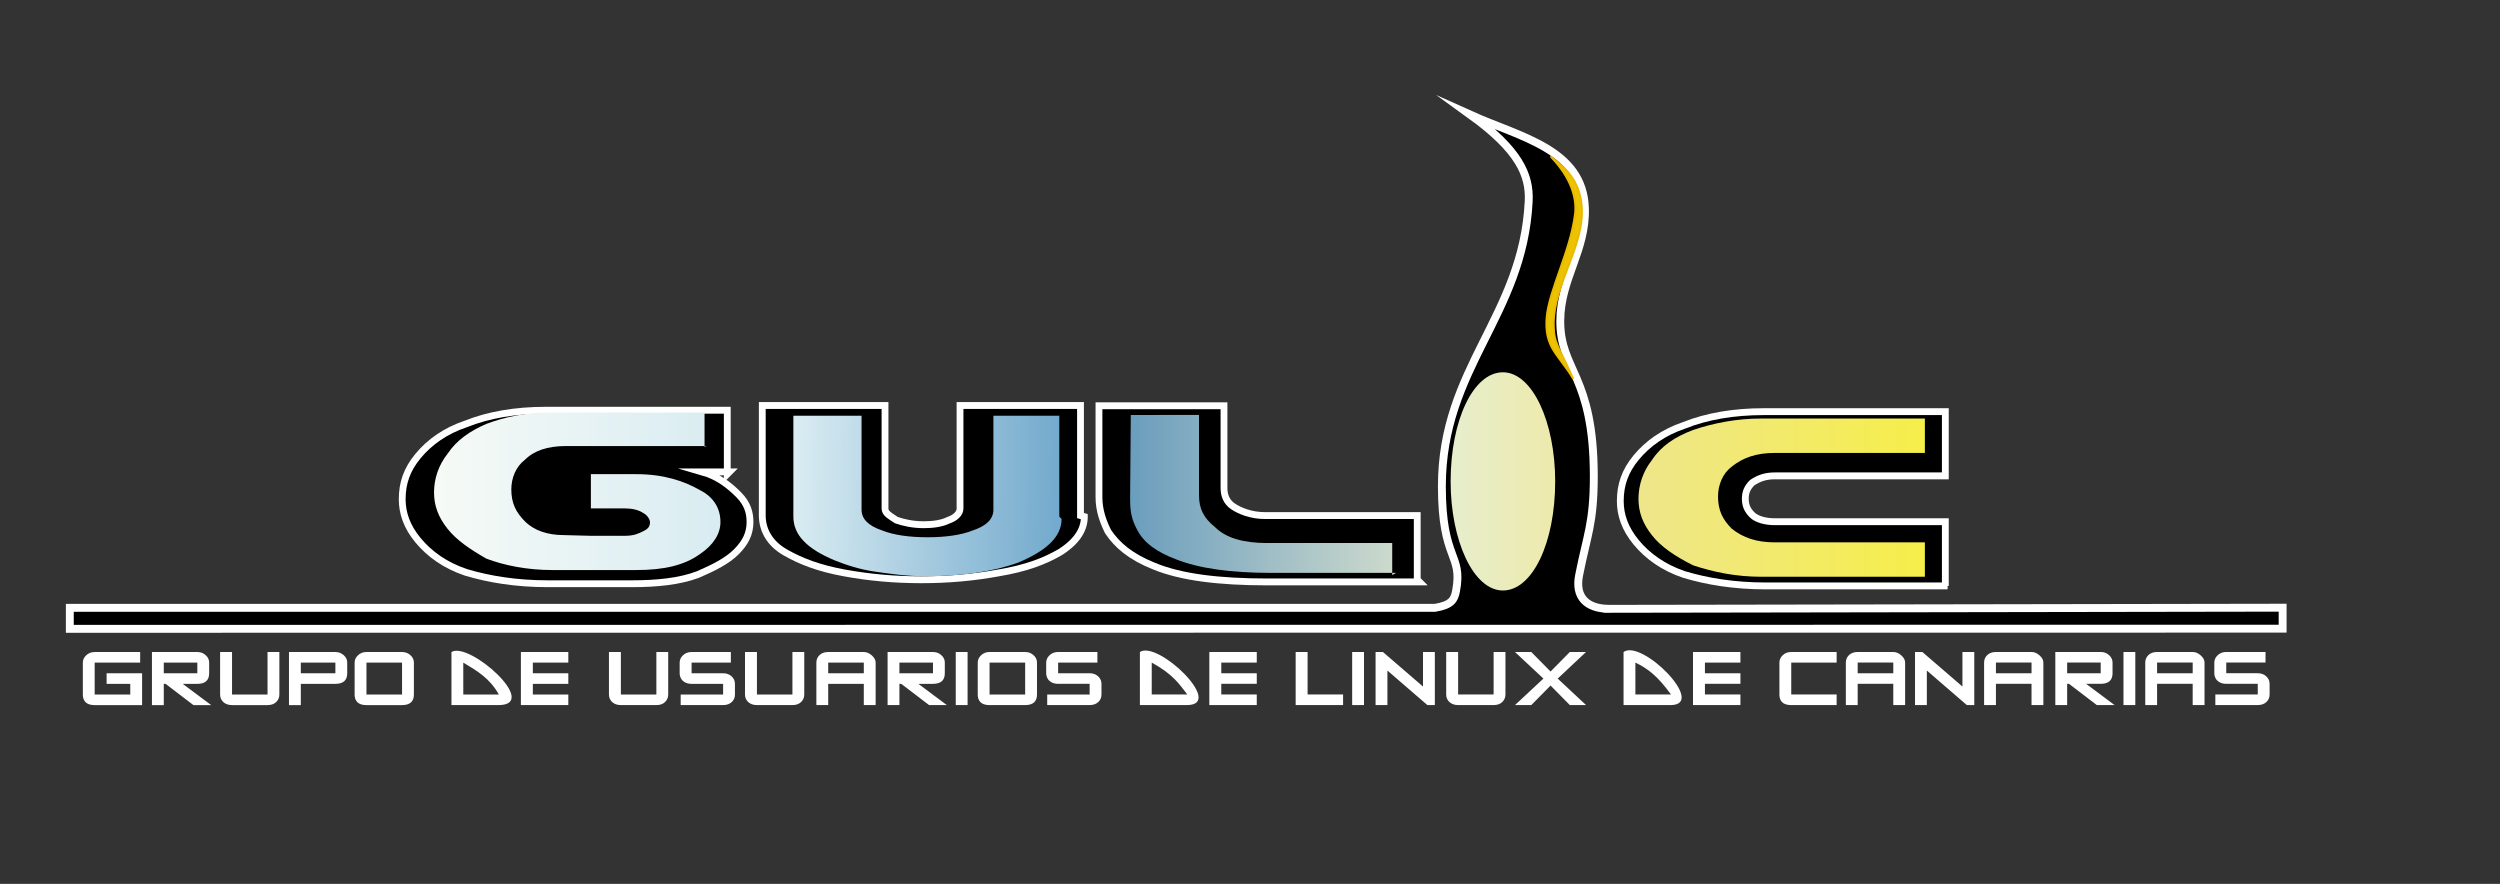 <?xml version="1.0" encoding="UTF-8" standalone="no"?>
<!-- Created with Inkscape (http://www.inkscape.org/) -->

<svg
   xmlns:dc="http://purl.org/dc/elements/1.1/"
   xmlns:cc="http://creativecommons.org/ns#"
   xmlns:rdf="http://www.w3.org/1999/02/22-rdf-syntax-ns#"
   xmlns:svg="http://www.w3.org/2000/svg"
   xmlns="http://www.w3.org/2000/svg"
   xmlns:xlink="http://www.w3.org/1999/xlink"
   xmlns:sodipodi="http://sodipodi.sourceforge.net/DTD/sodipodi-0.dtd"
   xmlns:inkscape="http://www.inkscape.org/namespaces/inkscape"
   inkscape:export-ydpi="300.00000"
   inkscape:export-xdpi="300.00000"
   inkscape:export-filename="/home/alberto/logotipo_gulic.svg-300dpi.png"
   width="297mm"
   height="105mm"
   id="svg13214"
   sodipodi:version="0.32"
   inkscape:version="0.47 r22583"
   sodipodi:docname="logotipo_gulic-negro.svg"
   inkscape:output_extension="org.inkscape.output.svg.inkscape"
   version="1.1">
  <rect width="100%" height="100%" fill="#333333" stroke="none"/>
  <title
     id="title4916">Logotipo GULiC (negro, degradado)</title>
  <defs
     id="defs13216">
    <inkscape:perspective
       sodipodi:type="inkscape:persp3d"
       inkscape:vp_x="0 : 186.02362 : 1"
       inkscape:vp_y="0 : 1000 : 0"
       inkscape:vp_z="1052.3622 : 186.02362 : 1"
       inkscape:persp3d-origin="526.18109 : 124.01575 : 1"
       id="perspective51" />
    <linearGradient
       id="linearGradient12436">
      <stop
         style="stop-color:#eee68b;stop-opacity:1;"
         offset="0"
         id="stop12438" />
      <stop
         style="stop-color:#f6ee4a;stop-opacity:1;"
         offset="1"
         id="stop12440" />
    </linearGradient>
    <linearGradient
       inkscape:collect="always"
       xlink:href="#linearGradient12436"
       id="linearGradient13102"
       gradientUnits="userSpaceOnUse"
       gradientTransform="matrix(1.06,0,0,1,-7.205660e-2,-0.128)"
       x1="0.733"
       y1="0.472"
       x2="0.851"
       y2="0.472" />
    <linearGradient
       id="linearGradient12406">
      <stop
         style="stop-color:#6a9dbd;stop-opacity:1;"
         offset="0"
         id="stop12408" />
      <stop
         style="stop-color:#cddacd;stop-opacity:1;"
         offset="1"
         id="stop12410" />
    </linearGradient>
    <linearGradient
       inkscape:collect="always"
       xlink:href="#linearGradient12406"
       id="linearGradient13149"
       gradientUnits="userSpaceOnUse"
       gradientTransform="translate(-0.146,6.377616e-4)"
       x1="0.584"
       y1="0.482"
       x2="0.701"
       y2="0.482" />
    <linearGradient
       id="linearGradient10141">
      <stop
         style="stop-color:#f6faf6;stop-opacity:1;"
         offset="0"
         id="stop12359" />
      <stop
         id="stop12379"
         offset="1"
         style="stop-color:#d9ecf2;stop-opacity:1;" />
    </linearGradient>
    <linearGradient
       inkscape:collect="always"
       xlink:href="#linearGradient10141"
       id="linearGradient13147"
       gradientUnits="userSpaceOnUse"
       gradientTransform="translate(-0.144,-0.157)"
       x1="0.171"
       y1="0.673"
       x2="0.297"
       y2="0.673" />
    <linearGradient
       id="linearGradient12381">
      <stop
         style="stop-color:#d9ecf2;stop-opacity:1;"
         offset="0"
         id="stop12387" />
      <stop
         style="stop-color:#73aacd;stop-opacity:1;"
         offset="1"
         id="stop12385" />
    </linearGradient>
    <linearGradient
       inkscape:collect="always"
       xlink:href="#linearGradient12381"
       id="linearGradient13145"
       gradientUnits="userSpaceOnUse"
       gradientTransform="translate(-0.146,6.272378e-3)"
       x1="0.408"
       y1="0.5"
       x2="0.525"
       y2="0.503" />
    <linearGradient
       id="linearGradient12428">
      <stop
         style="stop-color:#e6eecd;stop-opacity:1;"
         offset="0"
         id="stop12430" />
      <stop
         style="stop-color:#eeeaac;stop-opacity:1;"
         offset="1"
         id="stop12432" />
    </linearGradient>
    <linearGradient
       inkscape:collect="always"
       xlink:href="#linearGradient12428"
       id="linearGradient12848"
       gradientUnits="userSpaceOnUse"
       x1="0.64"
       y1="0.335"
       x2="0.687"
       y2="0.335" />
    <linearGradient
       inkscape:collect="always"
       xlink:href="#linearGradient10141"
       id="linearGradient1485"
       gradientUnits="userSpaceOnUse"
       gradientTransform="translate(-0.144,-0.157)"
       x1="0.171"
       y1="0.673"
       x2="0.297"
       y2="0.673" />
    <linearGradient
       inkscape:collect="always"
       xlink:href="#linearGradient12381"
       id="linearGradient1487"
       gradientUnits="userSpaceOnUse"
       gradientTransform="translate(-0.146,0.006)"
       x1="0.408"
       y1="0.5"
       x2="0.525"
       y2="0.503" />
    <linearGradient
       inkscape:collect="always"
       xlink:href="#linearGradient12406"
       id="linearGradient1489"
       gradientUnits="userSpaceOnUse"
       gradientTransform="matrix(1,0,0,0.946,-0.146,0.032)"
       x1="0.584"
       y1="0.482"
       x2="0.701"
       y2="0.482" />
    <linearGradient
       inkscape:collect="always"
       xlink:href="#linearGradient12428"
       id="linearGradient1491"
       gradientUnits="userSpaceOnUse"
       x1="0.64"
       y1="0.335"
       x2="0.687"
       y2="0.335" />
    <linearGradient
       inkscape:collect="always"
       xlink:href="#linearGradient12436"
       id="linearGradient1493"
       gradientUnits="userSpaceOnUse"
       gradientTransform="matrix(1.06,0,0,1,-0.072,-0.128)"
       x1="0.733"
       y1="0.472"
       x2="0.851"
       y2="0.472" />
    <inkscape:perspective
       id="perspective6184"
       inkscape:persp3d-origin="0.5 : 0.33333333 : 1"
       inkscape:vp_z="1 : 0.5 : 1"
       inkscape:vp_y="0 : 1000 : 0"
       inkscape:vp_x="0 : 0.5 : 1"
       sodipodi:type="inkscape:persp3d" />
    <linearGradient
       inkscape:collect="always"
       xlink:href="#linearGradient10141"
       id="linearGradient31028"
       gradientUnits="userSpaceOnUse"
       gradientTransform="translate(-0.144,-0.157)"
       x1="0.171"
       y1="0.673"
       x2="0.297"
       y2="0.673" />
    <inkscape:perspective
       id="perspective31038"
       inkscape:persp3d-origin="0.5 : 0.33333333 : 1"
       inkscape:vp_z="1 : 0.5 : 1"
       inkscape:vp_y="0 : 1000 : 0"
       inkscape:vp_x="0 : 0.5 : 1"
       sodipodi:type="inkscape:persp3d" />
    <inkscape:perspective
       id="perspective31841"
       inkscape:persp3d-origin="0.5 : 0.33333333 : 1"
       inkscape:vp_z="1 : 0.5 : 1"
       inkscape:vp_y="0 : 1000 : 0"
       inkscape:vp_x="0 : 0.5 : 1"
       sodipodi:type="inkscape:persp3d" />
    <linearGradient
       inkscape:collect="always"
       xlink:href="#linearGradient12428-3"
       id="linearGradient1491-1"
       gradientUnits="userSpaceOnUse"
       x1="0.64"
       y1="0.335"
       x2="0.687"
       y2="0.335" />
    <linearGradient
       id="linearGradient12428-3">
      <stop
         style="stop-color:#e6eecd;stop-opacity:1;"
         offset="0"
         id="stop12430-4" />
      <stop
         style="stop-color:#eeeaac;stop-opacity:1;"
         offset="1"
         id="stop12432-0" />
    </linearGradient>
    <linearGradient
       inkscape:collect="always"
       xlink:href="#linearGradient12428"
       id="linearGradient33720"
       gradientUnits="userSpaceOnUse"
       x1="0.64"
       y1="0.335"
       x2="0.687"
       y2="0.335" />
    <linearGradient
       inkscape:collect="always"
       xlink:href="#linearGradient12436"
       id="linearGradient33726"
       gradientUnits="userSpaceOnUse"
       gradientTransform="matrix(1.06,0,0,1,-0.072,-0.128)"
       x1="0.733"
       y1="0.472"
       x2="0.851"
       y2="0.472" />
    <linearGradient
       inkscape:collect="always"
       xlink:href="#linearGradient10141"
       id="linearGradient33728"
       gradientUnits="userSpaceOnUse"
       gradientTransform="translate(-0.144,-0.157)"
       x1="0.171"
       y1="0.673"
       x2="0.297"
       y2="0.673" />
    <linearGradient
       inkscape:collect="always"
       xlink:href="#linearGradient12381"
       id="linearGradient33730"
       gradientUnits="userSpaceOnUse"
       gradientTransform="translate(-0.146,0.006)"
       x1="0.408"
       y1="0.5"
       x2="0.525"
       y2="0.503" />
    <linearGradient
       inkscape:collect="always"
       xlink:href="#linearGradient12406"
       id="linearGradient33732"
       gradientUnits="userSpaceOnUse"
       gradientTransform="matrix(1,0,0,0.946,-0.146,0.032)"
       x1="0.584"
       y1="0.482"
       x2="0.701"
       y2="0.482" />
    <linearGradient
       inkscape:collect="always"
       xlink:href="#linearGradient12436"
       id="linearGradient33748"
       gradientUnits="userSpaceOnUse"
       gradientTransform="matrix(1.06,0,0,1,-0.072,-0.128)"
       x1="0.733"
       y1="0.472"
       x2="0.851"
       y2="0.472" />
    <linearGradient
       inkscape:collect="always"
       xlink:href="#linearGradient10141"
       id="linearGradient33750"
       gradientUnits="userSpaceOnUse"
       gradientTransform="translate(-0.144,-0.157)"
       x1="0.171"
       y1="0.673"
       x2="0.297"
       y2="0.673" />
    <linearGradient
       inkscape:collect="always"
       xlink:href="#linearGradient12381"
       id="linearGradient33752"
       gradientUnits="userSpaceOnUse"
       gradientTransform="translate(-0.146,0.006)"
       x1="0.408"
       y1="0.5"
       x2="0.525"
       y2="0.503" />
    <linearGradient
       inkscape:collect="always"
       xlink:href="#linearGradient12406"
       id="linearGradient33754"
       gradientUnits="userSpaceOnUse"
       gradientTransform="matrix(1,0,0,0.946,-0.146,0.032)"
       x1="0.584"
       y1="0.482"
       x2="0.701"
       y2="0.482" />
  </defs>
  <sodipodi:namedview
     id="base"
     pagecolor="#000000"
     bordercolor="#666666"
     borderopacity="1.0"
     inkscape:pageopacity="1"
     inkscape:pageshadow="2"
     inkscape:zoom="1.2809278"
     inkscape:cx="526.18109"
     inkscape:cy="186.02362"
     inkscape:document-units="mm"
     inkscape:current-layer="layer1"
     borderlayer="top"
     inkscape:window-width="1432"
     inkscape:window-height="828"
     inkscape:window-x="0"
     inkscape:window-y="0"
     showguides="true"
     inkscape:guide-bbox="true"
     showgrid="false"
     showborder="false"
     inkscape:window-maximized="0" />
  <g
     inkscape:label="Layer 1"
     inkscape:groupmode="layer"
     id="layer1"
     transform="translate(-5.933,-15.141)">
    <g
       id="g33694">
      <path
         sodipodi:nodetypes="cccccccccccccccccccccccccccccccccccccccccccccccscccccccccccccccccccccccccccccccccccccccccccccccccccccccccccccccccscccccccsccccccccccscccccccccccccccsccccccccccccccccccccccccccccccccccccccccccccccccccccccccccccccccccsccccccccccscccccccccccccccccccccccccccccccccccccccccccccccccccccccccccscccccccccccccccccccccccccccccccccccccsccsccccccccccccccccccccccccccccccccccccccccccccccccccccccccccccccccccccccccccccccccccccccccccccccccccccccsccccccccccscccc"
         id="text12970"
         d="m 69.736,331.744 -21.295,0 c -2.839,0 -4.549,-1.056 -5.129,-3.167 -0.122,-0.487 -0.183,-1.015 -0.183,-1.583 l 0,-14.332 c -1e-5,-1.245 0.504,-2.341 1.511,-3.289 1.007,-0.974 2.274,-1.462 3.801,-1.462 l 20.425,0 0,4.75 -20.425,0 0,14.332 15.983,0 0,-4.791 -10.624,0 0,-4.75 15.937,0 0,14.291 m 31.024,0 -7.968,0 -12.502,-9.541 -0.824,0 0,9.541 -5.312,0 0,-23.832 20.379,0 c 1.496,3e-5 2.748,0.474 3.755,1.421 1.038,0.92 1.557,2.03 1.557,3.329 l 0,4.791 c -2e-5,3.167 -1.771,4.75 -5.312,4.75 l -6.549,0 12.777,9.541 m -6.228,-14.291 0,-4.791 -15.067,0 0,4.791 15.067,0 m 31.523,14.291 -15.937,0 c -1.588,0 -2.885,-0.447 -3.893,-1.34 -0.977,-0.92 -1.465,-2.057 -1.465,-3.41 l 0,-19.082 5.358,0 0,19.082 15.937,0 0,-19.082 5.312,0 0,19.082 c -3e-5,1.326 -0.473,2.45 -1.42,3.37 -0.946,0.92 -2.244,1.38 -3.893,1.38 m 14.946,-9.541 0,9.541 -5.312,0 0,-23.832 20.837,0 c 1.465,3e-5 2.717,0.474 3.755,1.421 1.038,0.92 1.557,2.03 1.557,3.329 l 0,4.791 c -2e-5,3.167 -1.771,4.75 -5.312,4.75 l -15.525,0 m 15.525,-4.75 0,-4.791 -15.525,0 0,4.791 15.525,0 m 29.935,14.291 -15.983,0 c -2.839,0 -4.549,-1.056 -5.129,-3.167 -0.122,-0.487 -0.183,-1.015 -0.183,-1.583 l 0,-14.332 c 0,-1.245 0.504,-2.341 1.511,-3.289 1.007,-0.974 2.274,-1.462 3.801,-1.462 l 15.983,0 c 1.496,3e-5 2.748,0.474 3.755,1.421 1.038,0.92 1.557,2.03 1.557,3.329 l 0,14.332 c -3e-5,3.167 -1.771,4.75 -5.312,4.75 m 0,-4.75 0,-14.332 -15.983,0 0,14.332 15.983,0 m 43.474,4.75 -21.295,0 0,-23.832 c 7.924,-4.902 39.9,23.588 21.295,23.832 m 0,-4.75 c -4.126,-7.357 -9.882,-10.682 -15.983,-14.332 l 0,14.332 15.983,0 m 31.181,4.75 -21.295,0 0,-23.832 21.295,0 0,4.75 -15.937,0 0,4.791 15.937,0 0,4.75 -15.937,0 0,4.791 15.937,0 0,4.75 m 39.534,0 -15.937,0 c -1.588,0 -2.885,-0.447 -3.893,-1.34 -0.977,-0.92 -1.465,-2.057 -1.465,-3.41 l 0,-19.082 5.358,0 0,19.082 15.937,0 0,-19.082 5.312,0 0,19.082 c -4e-5,1.326 -0.473,2.45 -1.42,3.37 -0.946,0.92 -2.244,1.38 -3.893,1.38 m 29.967,0 -19.051,0 0,-4.75 19.051,0 0,-4.791 -14.151,0 c -1.343,1e-5 -2.473,-0.311 -3.389,-0.934 -0.916,-0.623 -1.511,-1.462 -1.786,-2.517 -0.122,-0.406 -0.183,-0.839 -0.183,-1.299 l 0,-4.791 c 0,-1.245 0.504,-2.341 1.511,-3.289 1.008,-0.974 2.29,-1.462 3.847,-1.462 l 17.631,0 0,4.75 -17.631,0 0,4.791 14.151,0 c 1.526,2e-5 2.793,0.46 3.801,1.38 1.007,0.92 1.511,2.044 1.511,3.37 l 0,4.791 c -2e-5,1.353 -0.458,2.463 -1.374,3.329 -0.977,0.947 -2.29,1.421 -3.938,1.421 m 31.124,0 -15.937,0 c -1.588,0 -2.885,-0.447 -3.893,-1.34 -0.977,-0.92 -1.465,-2.057 -1.465,-3.41 l 0,-19.082 5.358,0 0,19.082 15.937,0 0,-19.082 5.312,0 0,19.082 c -2e-5,1.326 -0.473,2.45 -1.42,3.37 -0.946,0.92 -2.244,1.38 -3.893,1.38 m 37.362,0 -5.312,0 0,-9.541 -15.983,0 0,9.541 -5.312,0 0,-19.082 c -10e-6,-1.326 0.473,-2.45 1.42,-3.37 0.977,-0.92 2.275,-1.38 3.893,-1.38 l 15.983,0 c 1.282,3e-5 2.488,0.514 3.618,1.543 1.13,1.002 1.694,2.071 1.694,3.207 l 0,19.082 m -5.312,-14.291 0,-4.791 -15.983,0 0,4.791 15.983,0 m 37.287,14.291 -7.968,0 -12.502,-9.541 -0.824,0 0,9.541 -5.312,0 0,-23.832 20.379,0 c 1.496,3e-5 2.748,0.474 3.755,1.421 1.038,0.92 1.557,2.03 1.557,3.329 l 0,4.791 c -2e-5,3.167 -1.771,4.75 -5.312,4.75 l -6.549,0 12.777,9.541 m -6.228,-14.291 0,-4.791 -15.067,0 0,4.791 15.067,0 m 15.54,14.291 -5.312,0 0,-23.832 5.312,0 0,23.832 m 25.852,0 -15.983,0 c -2.839,0 -4.549,-1.056 -5.129,-3.167 -0.122,-0.487 -0.183,-1.015 -0.183,-1.583 l 0,-14.332 c 0,-1.245 0.504,-2.341 1.511,-3.289 1.007,-0.974 2.275,-1.462 3.801,-1.462 l 15.983,0 c 1.496,3e-5 2.748,0.474 3.755,1.421 1.038,0.92 1.557,2.03 1.557,3.329 l 0,14.332 c -3e-5,3.167 -1.771,4.75 -5.312,4.75 m 0,-4.75 0,-14.332 -15.983,0 0,14.332 15.983,0 m 28.952,4.75 -19.051,0 0,-4.75 19.051,0 0,-4.791 -14.151,0 c -1.343,1e-5 -2.473,-0.311 -3.389,-0.934 -0.916,-0.623 -1.511,-1.462 -1.786,-2.517 -0.122,-0.406 -0.183,-0.839 -0.183,-1.299 l 0,-4.791 c -2e-5,-1.245 0.504,-2.341 1.511,-3.289 1.007,-0.974 2.29,-1.462 3.847,-1.462 l 17.631,0 0,4.75 -17.631,0 0,4.791 14.151,0 c 1.526,2e-5 2.793,0.46 3.801,1.38 1.007,0.92 1.511,2.044 1.511,3.37 l 0,4.791 c -2e-5,1.353 -0.458,2.463 -1.374,3.329 -0.977,0.947 -2.29,1.421 -3.938,1.421 m 43.86,0 -21.295,0 0,-23.832 c 8.033,-5.336 38.161,23.617 21.295,23.832 m 0,-4.75 c -3.548,-4.58 -6.368,-9.079 -15.983,-14.332 l 0,14.332 15.983,0 m 31.181,4.75 -21.295,0 0,-23.832 21.295,0 0,4.75 -15.937,0 0,4.791 15.937,0 0,4.75 -15.937,0 0,4.791 15.937,0 0,4.75 m 38.756,0 -21.295,0 0,-23.832 5.358,0 0,19.082 15.937,0 0,4.75 m 9.393,0 -5.312,0 0,-23.832 5.312,0 0,23.832 m 31.805,0 -3.343,0 -17.952,-15.509 0,15.509 -5.312,0 0,-23.832 3.297,0 17.998,15.509 0,-15.509 5.312,0 0,23.832 m 26.394,0 -15.937,0 c -1.588,0 -2.885,-0.447 -3.893,-1.34 -0.977,-0.92 -1.465,-2.057 -1.465,-3.41 l 0,-19.082 5.358,0 0,19.082 15.937,0 0,-19.082 5.312,0 0,19.082 c -3e-5,1.326 -0.473,2.45 -1.42,3.37 -0.946,0.92 -2.244,1.38 -3.893,1.38 m 41.507,0 -7.281,0 -8.655,-8.77 -8.655,8.77 -7.327,0 12.777,-11.896 -12.777,-11.937 7.327,0 8.655,8.77 8.655,-8.77 7.281,0 -12.731,11.937 12.731,11.896 m 38.133,0 -21.295,0 0,-23.832 c 8.218,-5.906 37.456,23.565 21.295,23.832 m 0,-4.75 c -5.899,-8.168 -10.334,-11.638 -15.983,-14.332 l 0,14.332 15.983,0 m 31.181,4.75 -21.295,0 0,-23.832 21.295,0 0,4.75 -15.937,0 0,4.791 15.937,0 0,4.75 -15.937,0 0,4.791 15.937,0 0,4.75 m 43.198,0 -20.379,0 c -2.87,0 -4.58,-1.056 -5.129,-3.167 -0.122,-0.487 -0.183,-1.015 -0.183,-1.583 l 0,-14.332 c 0,-1.245 0.488,-2.341 1.465,-3.289 1.007,-0.974 2.29,-1.462 3.847,-1.462 l 20.379,0 0,4.75 -20.379,0 0,14.332 20.379,0 0,4.75 m 30.747,0 -5.312,0 0,-9.541 -15.983,0 0,9.541 -5.312,0 0,-19.082 c 0,-1.326 0.473,-2.45 1.42,-3.37 0.977,-0.92 2.274,-1.38 3.893,-1.38 l 15.983,0 c 1.282,3e-5 2.488,0.514 3.618,1.543 1.13,1.002 1.694,2.071 1.694,3.207 l 0,19.082 m -5.312,-14.291 0,-4.791 -15.983,0 0,4.791 15.983,0 m 36.366,14.291 -3.343,0 -17.952,-15.509 0,15.509 -5.312,0 0,-23.832 3.297,0 17.998,15.509 0,-15.509 5.312,0 0,23.832 m 31.02,0 -5.312,0 0,-9.541 -15.983,0 0,9.541 -5.312,0 0,-19.082 c 0,-1.326 0.473,-2.45 1.42,-3.37 0.977,-0.92 2.274,-1.38 3.893,-1.38 l 15.983,0 c 1.282,3e-5 2.488,0.514 3.618,1.543 1.13,1.002 1.694,2.071 1.694,3.207 l 0,19.082 m -5.312,-14.291 0,-4.791 -15.983,0 0,4.791 15.983,0 m 37.287,14.291 -7.968,0 -12.502,-9.541 -0.824,0 0,9.541 -5.312,0 0,-23.832 20.379,0 c 1.496,3e-5 2.748,0.474 3.755,1.421 1.038,0.92 1.557,2.03 1.557,3.329 l 0,4.791 c -4e-5,3.167 -1.771,4.75 -5.312,4.75 l -6.549,0 12.777,9.541 m -6.228,-14.291 0,-4.791 -15.067,0 0,4.791 15.067,0 m 15.54,14.291 -5.312,0 0,-23.832 5.312,0 0,23.832 m 31.073,0 -5.312,0 0,-9.541 -15.983,0 0,9.541 -5.312,0 0,-19.082 c 0,-1.326 0.473,-2.45 1.42,-3.37 0.977,-0.92 2.274,-1.38 3.893,-1.38 l 15.983,0 c 1.282,3e-5 2.488,0.514 3.618,1.543 1.13,1.002 1.694,2.071 1.694,3.207 l 0,19.082 m -5.312,-14.291 0,-4.791 -15.983,0 0,4.791 15.983,0 m 29.222,14.291 -19.051,0 0,-4.75 19.051,0 0,-4.791 -14.151,0 c -1.343,1e-5 -2.473,-0.311 -3.389,-0.934 -0.916,-0.623 -1.511,-1.462 -1.786,-2.517 -0.122,-0.406 -0.183,-0.839 -0.183,-1.299 l 0,-4.791 c 0,-1.245 0.504,-2.341 1.511,-3.289 1.008,-0.974 2.29,-1.462 3.847,-1.462 l 17.631,0 0,4.75 -17.631,0 0,4.791 14.151,0 c 1.526,2e-5 2.793,0.46 3.801,1.38 1.007,0.92 1.511,2.044 1.511,3.37 l 0,4.791 c 0,1.353 -0.458,2.463 -1.374,3.329 -0.977,0.947 -2.29,1.421 -3.938,1.421"
         style="font-size:42.266px;font-style:normal;font-variant:normal;font-weight:bold;font-stretch:normal;line-height:125%;writing-mode:lr-tb;text-anchor:start;fill:#ffffff;fill-opacity:1;stroke:none;font-family:Bitstream Vera Sans" />
      <g
         id="g33674"
         transform="translate(2.9993862e-6,0)">
        <g
           id="g33610"
           transform="translate(-1.693,0)">
          <g
             id="g33734"
             transform="translate(19.764,0)">
            <g
               id="g12457"
               transform="matrix(1020.611,0,0,1029.554,4.017,-116.092)">
              <path
                 d="m 0.841,0.383 -0.08,0 c -0.014,0 -0.026,-0.002 -0.036,-0.005 -0.009,-0.003 -0.016,-0.008 -0.021,-0.014 -0.005,-0.006 -0.007,-0.012 -0.007,-0.018 0,-0.007 0.002,-0.013 0.007,-0.019 0.005,-0.006 0.012,-0.011 0.021,-0.014 0.01,-0.004 0.022,-0.006 0.035,-0.006 l 0.08,0 0,0.028 -0.075,0 c -0.004,0 -0.007,9.7742e-4 -0.01,0.003 -0.002,0.002 -0.003,0.004 -0.003,0.007 0,0.003 0.001,0.005 0.003,0.007 0.002,0.002 0.006,0.003 0.01,0.003 l 0.075,0 0,0.028 z"
                 style="font-style:normal;font-variant:normal;font-weight:normal;font-stretch:normal;letter-spacing:normal;text-anchor:start;fill:#000000;fill-opacity:1;stroke:#ffffff;stroke-width:0.003;stroke-linecap:butt;stroke-linejoin:miter;stroke-miterlimit:10.433;stroke-opacity:1;stroke-dasharray:none;stroke-dashoffset:0"
                 id="path8336" />
              <path
                 d="m 0.831,0.379 0,-0.015 -0.066,0 c -0.008,0 -0.014,-0.002 -0.019,-0.006 -0.004,-0.004 -0.006,-0.008 -0.006,-0.014 0,-0.005 0.002,-0.01 0.006,-0.013 0.005,-0.004 0.011,-0.006 0.019,-0.006 l 0.066,0 0,-0.015 -0.072,0 c -0.011,0 -0.021,0.002 -0.03,0.005 -0.008,0.003 -0.014,0.007 -0.018,0.013 -0.004,0.005 -0.006,0.011 -0.006,0.017 0,0.006 0.002,0.011 0.006,0.016 0.004,0.005 0.01,0.009 0.018,0.013 0.009,0.003 0.019,0.005 0.03,0.005 l 0.072,0 z"
                 style="font-style:normal;font-variant:normal;font-weight:normal;font-stretch:normal;letter-spacing:normal;text-anchor:start;fill:url(#linearGradient33748);fill-opacity:1;stroke:#000000;stroke-width:0;stroke-linecap:butt;stroke-linejoin:miter;stroke-miterlimit:10.433;stroke-opacity:1;stroke-dashoffset:0"
                 id="path8338" />
            </g>
            <g
               transform="matrix(1020.687,0,0,1025.083,155.185,-291.676)"
               id="g12367">
              <path
                 id="path8324"
                 style="font-style:normal;font-variant:normal;font-weight:normal;font-stretch:normal;letter-spacing:normal;text-anchor:start;fill:#000000;fill-opacity:1;stroke:#ffffff;stroke-width:0.003;stroke-linecap:butt;stroke-linejoin:miter;stroke-miterlimit:10.433;stroke-opacity:1;stroke-dasharray:none;stroke-dashoffset:0"
                 d="m 0.157,0.506 -0.012,0 c 0.007,0.002 0.012,0.006 0.016,0.01 0.004,0.004 0.005,0.008 0.005,0.012 0,0.005 -0.002,0.009 -0.006,0.013 -0.004,0.004 -0.01,0.007 -0.017,0.01 -0.008,0.003 -0.018,0.004 -0.029,0.004 l -0.037,0 c -0.014,0 -0.026,-0.002 -0.036,-0.005 -0.009,-0.003 -0.016,-0.008 -0.021,-0.014 -0.005,-0.006 -0.007,-0.012 -0.007,-0.018 0,-0.007 0.002,-0.013 0.007,-0.019 0.005,-0.006 0.012,-0.011 0.021,-0.014 0.01,-0.004 0.022,-0.006 0.035,-0.006 l 0.08,0 0,0.028 z" />
              <path
                 id="path8326"
                 style="font-style:normal;font-variant:normal;font-weight:normal;font-stretch:normal;letter-spacing:normal;text-anchor:start;fill:url(#linearGradient33750);fill-opacity:1;stroke:#000000;stroke-width:0;stroke-linecap:round;stroke-linejoin:round;stroke-miterlimit:10.433;stroke-opacity:1;stroke-dashoffset:0;marker-start:none;marker-mid:none"
                 d="m 0.146,0.495 0,-0.015 -0.068,0 c -0.011,0 -0.02,0.002 -0.028,0.005 -0.007,0.003 -0.013,0.007 -0.017,0.013 -0.004,0.005 -0.006,0.011 -0.006,0.017 0,0.006 0.002,0.011 0.006,0.016 0.004,0.005 0.01,0.009 0.017,0.013 0.008,0.003 0.018,0.005 0.029,0.005 l 0.017,0 0.02,0 c 0.012,0 0.021,-0.002 0.028,-0.007 0.006,-0.004 0.009,-0.009 0.009,-0.014 0,-0.006 -0.003,-0.011 -0.009,-0.014 -0.007,-0.004 -0.016,-0.007 -0.028,-0.007 l -0.02,0 0,0.015 0.015,0 c 0.003,0 0.006,6.3021e-4 0.008,0.002 0.002,0.001 0.003,0.003 0.003,0.004 0,0.002 -8.6805e-4,0.003 -0.003,0.004 -0.002,0.001 -0.004,0.002 -0.008,0.002 l -0.015,0 -0.012,-3.125e-4 c -0.007,0 -0.013,-0.002 -0.017,-0.006 -0.004,-0.004 -0.006,-0.008 -0.006,-0.014 0,-0.005 0.002,-0.01 0.006,-0.013 0.004,-0.004 0.01,-0.006 0.018,-0.006 l 0.062,0 z" />
            </g>
            <g
               transform="matrix(1020.611,0,0,1029.591,76.691,-286.216)"
               id="g12391">
              <path
                 id="path8328"
                 style="font-style:normal;font-variant:normal;font-weight:normal;font-stretch:normal;letter-spacing:normal;text-anchor:start;fill:#000000;fill-opacity:1;stroke:#ffffff;stroke-width:0.003;stroke-linecap:butt;stroke-linejoin:miter;stroke-miterlimit:10.433;stroke-opacity:1;stroke-dasharray:none;stroke-dashoffset:0"
                 d="m 0.39,0.518 0,5.486e-4 -3.473e-5,5.434e-4 -5.208e-5,5.3993e-4 -6.944e-5,5.3645e-4 -1.0417e-4,5.3125e-4 -1.0416e-4,5.2777e-4 -1.3889e-4,5.2431e-4 -1.5625e-4,5.1909e-4 -1.7361e-4,5.1562e-4 -2.0833e-4,5.1042e-4 -2.0834e-4,5.0867e-4 -2.4305e-4,5.0347e-4 -2.6041e-4,4.9826e-4 -2.7778e-4,4.9479e-4 -3.125e-4,4.9132e-4 -3.125e-4,4.8784e-4 -3.4722e-4,4.8264e-4 -3.6458e-4,4.7916e-4 -3.993e-4,4.7569e-4 -3.993e-4,4.7049e-4 -4.3403e-4,4.6701e-4 -4.3402e-4,4.618e-4 -4.6875e-4,4.6007e-4 -5.0347e-4,4.5485e-4 -5.0347e-4,4.4965e-4 -5.3819e-4,4.4618e-4 -5.5555e-4,4.4271e-4 -5.7291e-4,4.3923e-4 -5.9028e-4,4.3403e-4 -6.0763e-4,4.3055e-4 -6.4236e-4,4.2708e-4 -6.5972e-4,4.2187e-4 c -0.007,0.004 -0.015,0.007 -0.027,0.009 -0.011,0.002 -0.022,0.003 -0.034,0.003 -0.012,0 -0.023,-0.001 -0.034,-0.003 -0.011,-0.002 -0.019,-0.005 -0.026,-0.009 -0.007,-0.004 -0.01,-0.01 -0.01,-0.016 l 0,-0.048 0.054,0 0,0.045 c 0,0.002 0.002,0.003 0.005,0.005 0.003,0.001 0.007,0.002 0.012,0.002 0.004,0 0.008,-5.0694e-4 0.011,-0.002 0.003,-0.001 0.005,-0.003 0.005,-0.005 l 0,-0.045 0.053,0 0,0.048 z" />
              <path
                 id="path8330"
                 style="font-style:normal;font-variant:normal;font-weight:normal;font-stretch:normal;letter-spacing:normal;text-anchor:start;fill:url(#linearGradient33752);fill-opacity:1;stroke:#000000;stroke-width:0;stroke-linecap:butt;stroke-linejoin:miter;stroke-miterlimit:10.433;stroke-opacity:1;stroke-dashoffset:0"
                 d="m 0.379,0.518 0,-0.044 -0.029,0 0,0.041 c 0,0.004 -0.003,0.007 -0.009,0.009 -0.005,0.002 -0.012,0.003 -0.02,0.003 -0.008,0 -0.015,-9.8264e-4 -0.02,-0.003 -0.006,-0.002 -0.009,-0.005 -0.009,-0.009 l 0,-0.041 -0.03,0 0,0.044 c 0,0.008 0.006,0.014 0.018,0.019 0.005,0.002 0.011,0.004 0.018,0.005 0.007,0.001 0.014,0.002 0.022,0.002 0.016,0 0.03,-0.002 0.041,-0.006 0.012,-0.005 0.019,-0.011 0.019,-0.019 z" />
            </g>
            <g
               transform="matrix(1020.73,0,0,1027.318,47.496,-261.887)"
               id="g12416">
              <path
                 id="path8332"
                 style="font-style:normal;font-variant:normal;font-weight:normal;font-stretch:normal;letter-spacing:normal;text-anchor:start;fill:#000000;fill-opacity:1;stroke:#ffffff;stroke-width:0.003;stroke-linecap:butt;stroke-linejoin:miter;stroke-miterlimit:10.433;stroke-opacity:1;stroke-dasharray:none;stroke-dashoffset:0"
                 d="m 0.566,0.524 -0.067,0 c -0.021,0 -0.038,-0.002 -0.05,-0.007 -0.01,-0.004 -0.016,-0.009 -0.02,-0.015 -0.002,-0.004 -0.004,-0.009 -0.004,-0.015 l 0,-0.002 0,-0.002 0,-0.036 0.055,0 0,0.036 c 0,0.003 0.001,0.006 0.004,0.008 0.003,0.002 0.008,0.004 0.014,0.004 l 0.067,0 0,0.028 z" />
              <path
                 id="path8334"
                 style="font-style:normal;font-variant:normal;font-weight:normal;font-stretch:normal;letter-spacing:normal;text-anchor:start;fill:url(#linearGradient33754);fill-opacity:1;stroke:#000000;stroke-width:0;stroke-linecap:butt;stroke-linejoin:miter;stroke-miterlimit:10.433;stroke-opacity:1;stroke-dashoffset:0"
                 d="m 0.554,0.521 -4.9e-7,-0.014 -0.055,0 c -0.01,0 -0.018,-0.002 -0.023,-0.007 -0.005,-0.004 -0.007,-0.008 -0.007,-0.014 l 0,-0.035 -0.03,4.711e-5 -2.8681e-4,0.035 -1.658e-5,0.001 2.998e-5,0.002 c 0,0.004 7.5049e-4,0.008 0.003,0.012 0.003,0.006 0.009,0.01 0.017,0.013 0.01,0.004 0.024,0.006 0.042,0.006 l 0.055,0 z"
                 sodipodi:nodetypes="cccccccccccccc" />
            </g>
          </g>
        </g>
        <g
           id="g1479"
           transform="translate(24,4)">
          <path
             inkscape:label="Base del Conjunto"
             d="m 703.765,284.507 c -9.267,-0.276 -14.778,-5.122 -12.793,-15.109 3.579,-18.183 6.574,-23.173 6.591,-44.249 0.018,-45.895 -15.167,-47.419 -15.061,-69.989 0.089,-18.924 11.641,-31.38 11.074,-50.499 -0.797,-26.561 -29.077,-31.912 -51.544,-42.047 21.812,15.734 26.897,27.021 26.295,38.946 -2.587,51.65 -38.981,74.517 -38.981,127.942 0,33.492 9.462,30.101 6.396,46.795 -0.744,4.105 -2.02,6.499 -9.497,7.766 l -612.964,0 0,9.425 993.57,-0.069 0,-9.424 -303.086,0.511 z"
             style="font-style:normal;font-variant:normal;font-weight:normal;font-stretch:normal;letter-spacing:normal;text-anchor:start;fill:#000000;fill-opacity:1;stroke:#ffffff;stroke-width:3.543;stroke-miterlimit:10.433;stroke-opacity:1;stroke-dasharray:none"
             id="path6988"
             sodipodi:nodetypes="cccccccsccccccc" />
          <path
             id="path8320"
             style="font-style:normal;font-variant:normal;font-weight:normal;font-stretch:normal;letter-spacing:normal;text-anchor:start;fill:#ebc300;stroke:#ebba00;stroke-width:0.886;stroke-linecap:butt;stroke-linejoin:miter;stroke-miterlimit:10.433;stroke-opacity:1;stroke-dashoffset:0;fill-opacity:1"
             d="m 678.452,81.696 0.904,0.726 0.921,0.726 0.939,0.744 0.939,0.797 0.939,0.815 0.939,0.868 0.904,0.921 0.443,0.478 0.443,0.496 0.443,0.514 0.425,0.532 0.425,0.549 0.408,0.567 0.39,0.585 0.39,0.602 0.372,0.62 0.354,0.638 0.354,0.673 0.337,0.691 0.319,0.709 0.301,0.744 0.266,0.762 0.266,0.797 0.248,0.815 0.23,0.851 c 4.926,19.703 -12.261,38.521 -11.783,58.578 0.195,8.31 2.268,9.109 8.771,23.747 -6.645,-11.074 -13.059,-13.939 -11.942,-27.556 0.992,-12.208 10.755,-29.963 12.74,-46.53 0.886,-7.424 -2.038,-16.372 -10.684,-25.462 z" />
          <path
             sodipodi:type="arc"
             style="fill:url(#linearGradient33720);fill-opacity:1;fill-rule:nonzero;stroke:none;display:inline"
             id="path11605"
             sodipodi:cx="0.66338271"
             sodipodi:cy="0.33527011"
             sodipodi:rx="0.023286717"
             sodipodi:ry="0.048113052"
             d="m 0.687,0.335 c 0,0.027 -0.01,0.048 -0.023,0.048 -0.013,0 -0.023,-0.022 -0.023,-0.048 0,-0.027 0.01,-0.048 0.023,-0.048 0.013,0 0.023,0.022 0.023,0.048 z"
             transform="matrix(1020.611,0,0,1020.611,-20.935,-114.617)" />
        </g>
      </g>
    </g>
  </g>
</svg>
